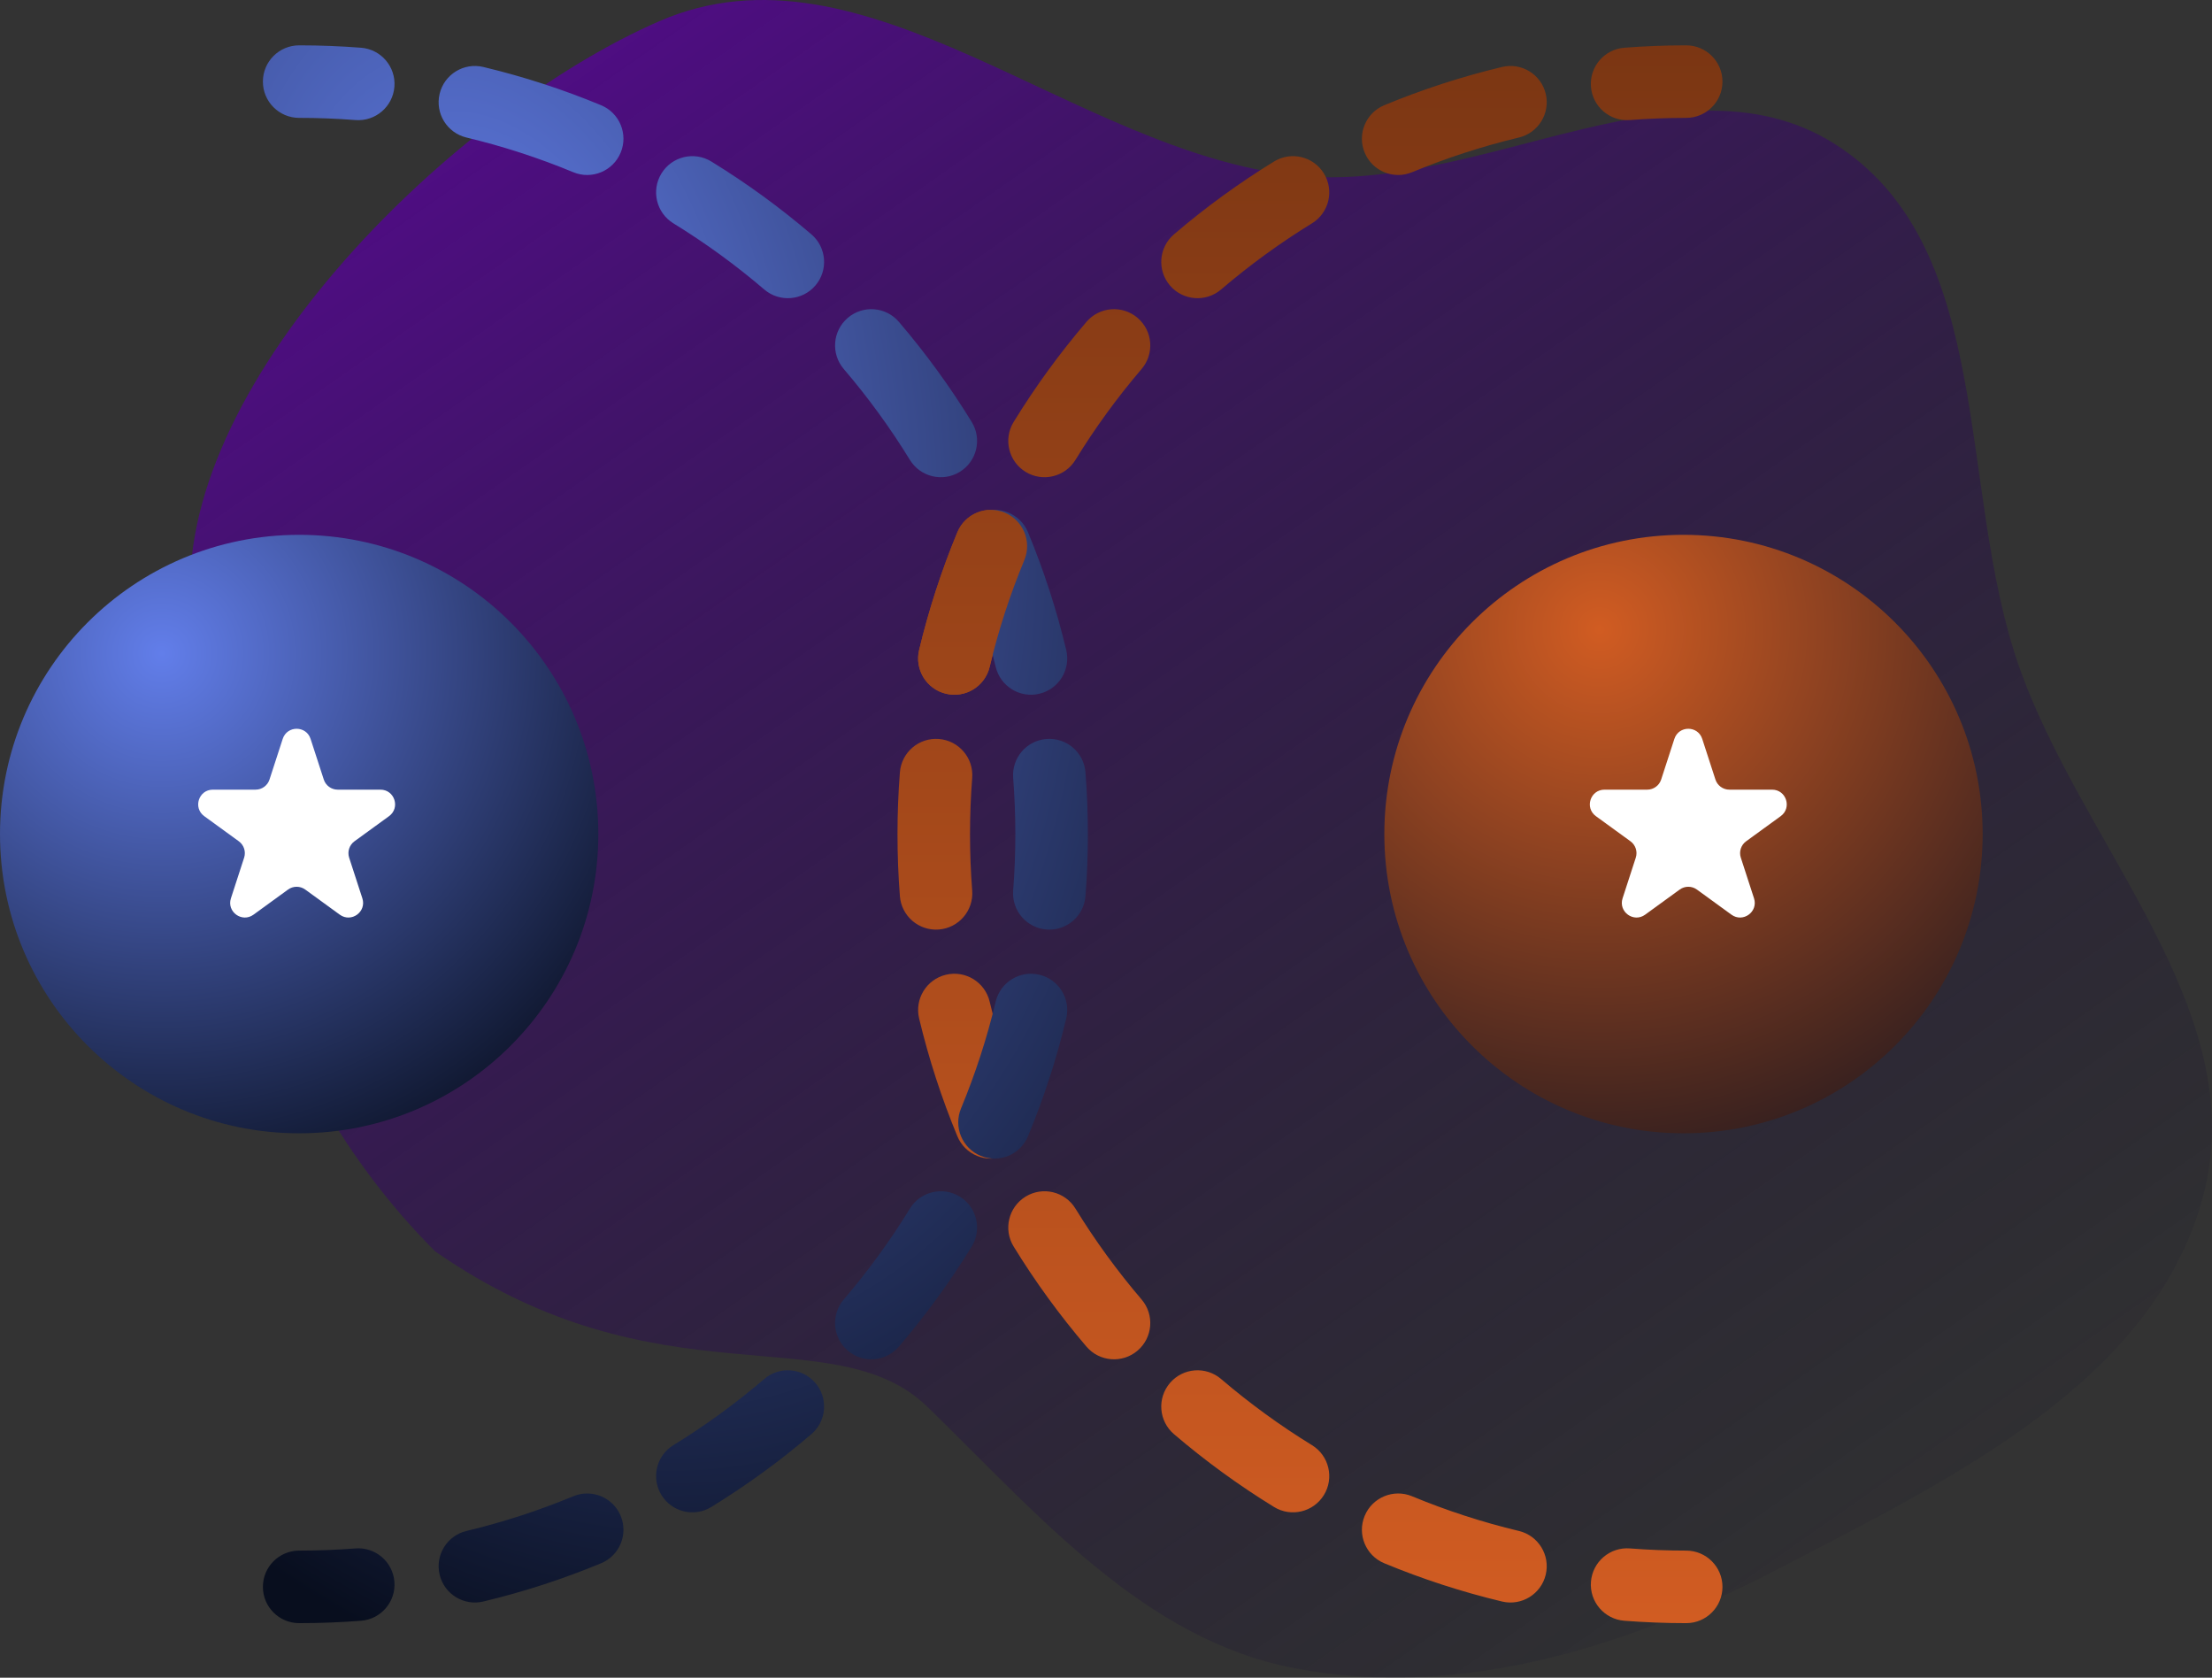 <svg width="302" height="229" viewBox="0 0 302 229" fill="none" xmlns="http://www.w3.org/2000/svg">
<rect x="0" y="0" width="302" height="229" fill="#333333" stroke="none"/>
<path fill-rule="evenodd" clip-rule="evenodd" d="M176.884 23.954C202.195 26.661 230.18 5.891 251.282 20.16C272.361 34.413 267.217 66.595 275.556 90.674C284.141 115.465 307.506 137.811 300.81 163.18C294.087 188.65 266.316 201.886 242.995 214.034C222.526 224.697 199.553 232.012 176.884 227.733C156.225 223.834 141.763 206.763 126.683 192.08C113.783 179.52 89.982 192.08 59.41 170.803C34.656 146.049 27.205 110.493 25.992 81.689C24.716 51.394 62.245 15.002 89.982 2.908C117.995 -9.306 146.508 20.705 176.884 23.954Z" fill="url(#paint0_linear_509_1132)"/>
<circle cx="229.844" cy="113.844" r="40.844" fill="url(#paint1_radial_509_1132)"/>
<path d="M228.598 100.854C229.197 99.011 231.803 99.011 232.402 100.854L234.204 106.401C234.472 107.225 235.24 107.783 236.107 107.783H241.939C243.877 107.783 244.682 110.262 243.115 111.401L238.396 114.83C237.695 115.339 237.402 116.242 237.67 117.066L239.472 122.613C240.071 124.455 237.962 125.988 236.394 124.849L231.676 121.42C230.975 120.911 230.025 120.911 229.324 121.42L224.606 124.849C223.038 125.988 220.929 124.455 221.528 122.613L223.33 117.066C223.598 116.242 223.305 115.339 222.604 114.83L217.885 111.401C216.318 110.262 217.123 107.783 219.061 107.783H224.893C225.76 107.783 226.528 107.225 226.796 106.401L228.598 100.854Z" fill="white"/>
<path fill-rule="evenodd" clip-rule="evenodd" d="M235.164 216.598C235.164 219.333 232.947 221.549 230.213 221.549C227.37 221.549 224.551 221.439 221.762 221.222C219.036 221.01 216.997 218.629 217.209 215.903C217.421 213.177 219.803 211.138 222.529 211.35C225.063 211.547 227.626 211.648 230.213 211.648C232.947 211.648 235.164 213.864 235.164 216.598ZM211.036 214.934C210.4 217.593 207.728 219.233 205.069 218.597C199.532 217.272 194.161 215.519 188.993 213.376C186.467 212.329 185.269 209.432 186.316 206.907C187.364 204.381 190.26 203.183 192.786 204.23C197.475 206.175 202.349 207.765 207.373 208.967C210.032 209.603 211.672 212.274 211.036 214.934ZM180.75 204.064C179.319 206.394 176.27 207.123 173.94 205.692C169.122 202.733 164.555 199.406 160.278 195.75C158.2 193.973 157.955 190.848 159.732 188.77C161.509 186.692 164.634 186.447 166.712 188.224C170.598 191.545 174.746 194.568 179.122 197.255C181.452 198.685 182.181 201.734 180.75 204.064ZM155.312 184.35C153.234 186.127 150.109 185.882 148.332 183.804C144.676 179.527 141.349 174.96 138.39 170.142C136.959 167.812 137.688 164.763 140.018 163.332C142.348 161.901 145.397 162.63 146.827 164.96C149.514 169.336 152.537 173.484 155.858 177.37C157.635 179.448 157.39 182.574 155.312 184.35ZM137.175 157.766C134.65 158.813 131.753 157.615 130.706 155.089C128.563 149.921 126.81 144.55 125.485 139.013C124.849 136.354 126.489 133.682 129.148 133.046C131.808 132.41 134.479 134.05 135.115 136.709C136.317 141.733 137.907 146.607 139.852 151.296C140.899 153.822 139.701 156.718 137.175 157.766ZM128.179 126.873C125.453 127.085 123.072 125.046 122.86 122.32C122.643 119.531 122.533 116.712 122.533 113.869C122.533 111.026 122.643 108.207 122.86 105.417C123.072 102.691 125.453 100.653 128.179 100.865C130.905 101.077 132.944 103.458 132.732 106.184C132.535 108.719 132.434 111.282 132.434 113.869C132.434 116.456 132.535 119.019 132.732 121.553C132.944 124.279 130.905 126.661 128.179 126.873ZM129.148 94.692C126.489 94.055 124.849 91.384 125.485 88.725C126.81 83.188 128.563 77.817 130.706 72.649C131.753 70.123 134.65 68.925 137.175 69.972C139.701 71.019 140.899 73.916 139.852 76.442C137.907 81.131 136.317 86.004 135.115 91.029C134.479 93.688 131.808 95.328 129.148 94.692ZM140.018 64.405C137.688 62.975 136.959 59.926 138.39 57.596C141.349 52.777 144.676 48.21 148.332 43.934C150.109 41.855 153.234 41.611 155.312 43.388C157.391 45.164 157.635 48.289 155.858 50.368C152.537 54.253 149.514 58.402 146.827 62.777C145.397 65.107 142.348 65.836 140.018 64.405ZM159.732 38.968C157.955 36.889 158.2 33.764 160.278 31.988C164.555 28.332 169.122 25.004 173.94 22.046C176.27 20.615 179.319 21.344 180.75 23.674C182.181 26.004 181.452 29.052 179.122 30.483C174.746 33.17 170.598 36.192 166.712 39.514C164.634 41.291 161.509 41.046 159.732 38.968ZM186.316 20.831C185.269 18.305 186.467 15.409 188.993 14.361C194.161 12.218 199.532 10.466 205.069 9.141C207.728 8.505 210.4 10.145 211.036 12.804C211.672 15.463 210.032 18.135 207.373 18.771C202.349 19.973 197.475 21.563 192.786 23.508C190.26 24.555 187.364 23.357 186.316 20.831ZM217.209 11.835C216.997 9.109 219.036 6.727 221.762 6.516C224.551 6.299 227.37 6.189 230.213 6.189C232.947 6.189 235.164 8.405 235.164 11.139C235.164 13.874 232.947 16.09 230.213 16.09C227.626 16.09 225.063 16.191 222.529 16.387C219.803 16.599 217.421 14.561 217.209 11.835Z" fill="url(#paint2_linear_509_1132)"/>
<circle cx="40.844" cy="113.844" r="40.844" fill="url(#paint3_radial_509_1132)"/>
<path d="M38.598 100.854C39.197 99.011 41.803 99.011 42.402 100.854L44.205 106.401C44.472 107.225 45.24 107.783 46.107 107.783H51.939C53.877 107.783 54.682 110.262 53.115 111.401L48.396 114.83C47.695 115.339 47.402 116.242 47.669 117.066L49.472 122.613C50.071 124.455 47.962 125.988 46.394 124.849L41.676 121.42C40.975 120.911 40.025 120.911 39.324 121.42L34.606 124.849C33.038 125.988 30.929 124.455 31.528 122.613L33.331 117.066C33.598 116.242 33.305 115.339 32.604 114.83L27.885 111.401C26.318 110.262 27.123 107.783 29.061 107.783H34.893C35.76 107.783 36.528 107.225 36.795 106.401L38.598 100.854Z" fill="white"/>
<path fill-rule="evenodd" clip-rule="evenodd" d="M35.893 11.139C35.893 8.405 38.11 6.189 40.844 6.189C43.688 6.189 46.506 6.299 49.296 6.516C52.022 6.727 54.06 9.109 53.848 11.835C53.636 14.561 51.255 16.599 48.529 16.387C45.994 16.191 43.431 16.09 40.844 16.09C38.11 16.09 35.893 13.874 35.893 11.139ZM60.021 12.804C60.658 10.145 63.329 8.505 65.988 9.141C71.525 10.466 76.897 12.218 82.064 14.361C84.59 15.409 85.788 18.305 84.741 20.831C83.694 23.357 80.797 24.555 78.271 23.508C73.582 21.563 68.709 19.973 63.684 18.771C61.025 18.135 59.385 15.463 60.021 12.804ZM90.308 23.674C91.739 21.344 94.787 20.615 97.117 22.046C101.936 25.004 106.503 28.332 110.78 31.988C112.858 33.764 113.102 36.89 111.326 38.968C109.549 41.046 106.424 41.291 104.345 39.514C100.46 36.192 96.311 33.17 91.936 30.483C89.606 29.052 88.877 26.004 90.308 23.674ZM115.745 43.388C117.824 41.611 120.949 41.855 122.725 43.934C126.381 48.21 129.709 52.777 132.668 57.596C134.098 59.926 133.37 62.975 131.04 64.405C128.71 65.836 125.661 65.107 124.23 62.777C121.543 58.402 118.521 54.253 115.199 50.368C113.422 48.289 113.667 45.164 115.745 43.388ZM133.882 69.972C136.408 68.925 139.304 70.123 140.352 72.649C142.495 77.817 144.247 83.188 145.572 88.725C146.208 91.384 144.568 94.055 141.909 94.692C139.25 95.328 136.578 93.688 135.942 91.029C134.74 86.004 133.15 81.131 131.205 76.442C130.158 73.916 131.356 71.019 133.882 69.972ZM142.878 100.865C145.604 100.653 147.986 102.691 148.198 105.417C148.414 108.207 148.525 111.026 148.525 113.869C148.525 116.712 148.414 119.531 148.198 122.32C147.986 125.046 145.604 127.085 142.878 126.873C140.152 126.661 138.114 124.279 138.326 121.553C138.523 119.019 138.623 116.456 138.623 113.869C138.623 111.282 138.523 108.719 138.326 106.184C138.114 103.458 140.152 101.077 142.878 100.865ZM141.909 133.046C144.568 133.682 146.208 136.354 145.572 139.013C144.247 144.55 142.495 149.921 140.352 155.089C139.304 157.615 136.408 158.813 133.882 157.766C131.356 156.718 130.158 153.822 131.205 151.296C133.15 146.607 134.74 141.733 135.942 136.709C136.578 134.05 139.25 132.41 141.909 133.046ZM131.04 163.332C133.37 164.763 134.098 167.812 132.668 170.142C129.709 174.96 126.381 179.527 122.725 183.804C120.949 185.882 117.824 186.127 115.745 184.35C113.667 182.574 113.422 179.448 115.199 177.37C118.521 173.484 121.543 169.336 124.23 164.96C125.661 162.63 128.71 161.901 131.04 163.332ZM111.326 188.77C113.102 190.848 112.858 193.973 110.78 195.75C106.503 199.406 101.936 202.733 97.117 205.692C94.787 207.123 91.739 206.394 90.308 204.064C88.877 201.734 89.606 198.685 91.936 197.255C96.311 194.568 100.46 191.545 104.345 188.224C106.424 186.447 109.549 186.692 111.326 188.77ZM84.741 206.907C85.788 209.432 84.59 212.329 82.064 213.376C76.897 215.519 71.525 217.272 65.988 218.597C63.329 219.233 60.658 217.593 60.021 214.934C59.385 212.274 61.025 209.603 63.684 208.967C68.709 207.765 73.582 206.175 78.271 204.23C80.797 203.183 83.694 204.381 84.741 206.907ZM53.848 215.903C54.06 218.629 52.022 221.01 49.296 221.222C46.506 221.439 43.688 221.549 40.844 221.549C38.11 221.549 35.893 219.333 35.893 216.598C35.893 213.864 38.11 211.648 40.844 211.648C43.431 211.648 45.994 211.547 48.529 211.35C51.255 211.138 53.636 213.177 53.848 215.903Z" fill="url(#paint4_radial_509_1132)"/>
<path d="M129.148 94.692C126.489 94.056 124.849 91.384 125.485 88.725C126.81 83.188 128.563 77.817 130.706 72.649C131.753 70.123 134.649 68.925 137.175 69.972C139.701 71.019 140.899 73.916 139.852 76.442C137.907 81.131 136.317 86.005 135.115 91.029C134.479 93.688 131.808 95.328 129.148 94.692Z" fill="url(#paint5_linear_509_1132)"/>
<defs>
<linearGradient id="paint0_linear_509_1132" x1="148.242" y1="-60.981" x2="327.168" y2="194.411" gradientUnits="userSpaceOnUse">
<stop stop-color="#540B8D"/>
<stop offset="1" stop-color="#080E1E" stop-opacity="0"/>
</linearGradient>
<radialGradient id="paint1_radial_509_1132" cx="0" cy="0" r="1" gradientUnits="userSpaceOnUse" gradientTransform="translate(218.359 86.079) rotate(64.486) scale(93.72)">
<stop stop-color="#D15C22"/>
<stop offset="1" stop-color="#080E1E"/>
</radialGradient>
<linearGradient id="paint2_linear_509_1132" x1="178.848" y1="221.549" x2="178.848" y2="6.189" gradientUnits="userSpaceOnUse">
<stop stop-color="#D15C22"/>
<stop offset="1" stop-color="#7B3613"/>
</linearGradient>
<radialGradient id="paint3_radial_509_1132" cx="0" cy="0" r="1" gradientUnits="userSpaceOnUse" gradientTransform="translate(22.265 89.108) rotate(60.673) scale(79.918)">
<stop stop-color="#627EEA"/>
<stop offset="1" stop-color="#080E1E"/>
</radialGradient>
<radialGradient id="paint4_radial_509_1132" cx="0" cy="0" r="1" gradientUnits="userSpaceOnUse" gradientTransform="translate(66.593 48.656) rotate(73.626) scale(191.455 121.263)">
<stop stop-color="#627EEA"/>
<stop offset="1" stop-color="#080E1E"/>
</radialGradient>
<linearGradient id="paint5_linear_509_1132" x1="178.848" y1="221.549" x2="178.848" y2="6.189" gradientUnits="userSpaceOnUse">
<stop stop-color="#D15C22"/>
<stop offset="1" stop-color="#7B3613"/>
</linearGradient>
</defs>
</svg>
